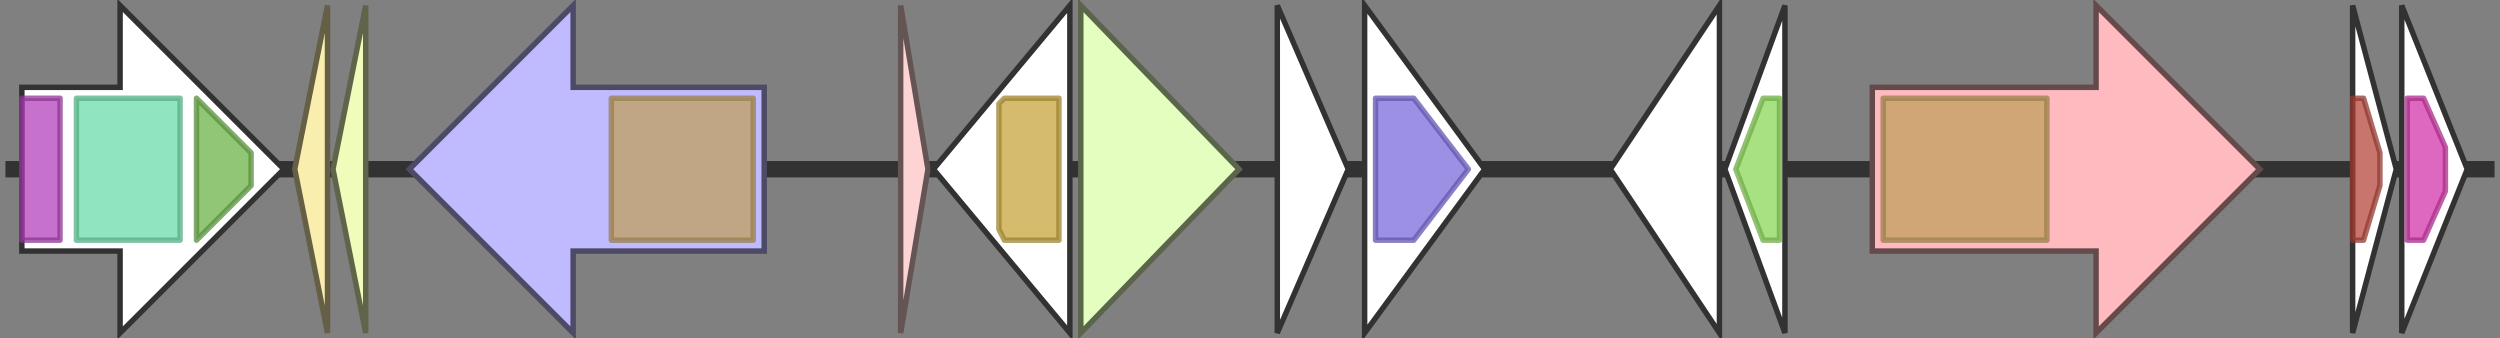 <svg version="1.1" baseProfile="full" xmlns="http://www.w3.org/2000/svg" width="458" height="62">
	<rect width="100%" height="100%" fill="#808080" stroke="none"/>
	<line x1="1" y1="31" x2="457" y2="31" style="stroke:rgb(50,50,50); stroke-width:3 "/>
	<g>
		<polygon class="NoName" points="315,16 315,16 315,1 295,31 315,61 315,46 315,46" fill="rgb(255,255,255)" fill-opacity="1.0" stroke="rgb(50,50,50)" stroke-width="1" />
	</g>
	<g>
		<polygon class="NoName" points="327,16 327,16 327,1 316,31 327,61 327,46 327,46" fill="rgb(255,255,255)" fill-opacity="1.0" stroke="rgb(50,50,50)" stroke-width="1" />
		<g>
			<title>PF08869</title>
			<polygon class="PF08869" points="318,31 323,18 326,18 326,44 323,44" stroke-linejoin="round" width="10" height="26" fill="rgb(139,215,88)" stroke="rgb(111,172,70)" stroke-width="1" opacity="0.75" />
		</g>
	</g>
	<g>
		<title>acyG</title>
		<polygon class="acyG" points="343,16 384,16 384,1 414,31 384,61 384,46 343,46" fill="rgb(254,186,190)" fill-opacity="1.0" stroke="rgb(101,74,76)" stroke-width="1" />
		<g>
			<title>PF00082</title>
			<rect class="PF00082" x="345" y="18" stroke-linejoin="round" width="30" height="26" fill="rgb(193,159,94)" stroke="rgb(154,127,75)" stroke-width="1" opacity="0.75" />
		</g>
	</g>
	<g>
		<polygon class="NoName" points="431,16 431,16 431,1 439,31 431,61 431,46 431,46" fill="rgb(255,255,255)" fill-opacity="1.0" stroke="rgb(50,50,50)" stroke-width="1" />
		<g>
			<title>PF00886</title>
			<polygon class="PF00886" points="431,18 433,18 436,28 436,34 433,44 431,44" stroke-linejoin="round" width="5" height="26" fill="rgb(180,71,61)" stroke="rgb(144,56,48)" stroke-width="1" opacity="0.75" />
		</g>
	</g>
	<g>
		<polygon class="NoName" points="440,16 440,16 440,1 452,31 440,61 440,46 440,46" fill="rgb(255,255,255)" fill-opacity="1.0" stroke="rgb(50,50,50)" stroke-width="1" />
		<g>
			<title>PF13083</title>
			<polygon class="PF13083" points="441,18 444,18 448,27 448,35 444,44 441,44" stroke-linejoin="round" width="7" height="26" fill="rgb(210,54,170)" stroke="rgb(168,43,136)" stroke-width="1" opacity="0.75" />
		</g>
	</g>
	<g>
		<polygon class="NoName" points="4,16 22,16 22,1 52,31 22,61 22,46 4,46" fill="rgb(255,255,255)" fill-opacity="1.0" stroke="rgb(50,50,50)" stroke-width="1" />
		<g>
			<title>PF02881</title>
			<rect class="PF02881" x="4" y="18" stroke-linejoin="round" width="7" height="26" fill="rgb(179,66,186)" stroke="rgb(143,52,148)" stroke-width="1" opacity="0.75" />
		</g>
		<g>
			<title>PF00448</title>
			<rect class="PF00448" x="14" y="18" stroke-linejoin="round" width="19" height="26" fill="rgb(107,219,168)" stroke="rgb(85,175,134)" stroke-width="1" opacity="0.75" />
		</g>
		<g>
			<title>PF02978</title>
			<polygon class="PF02978" points="36,18 36,18 46,28 46,34 36,44 36,44" stroke-linejoin="round" width="10" height="26" fill="rgb(109,179,74)" stroke="rgb(87,143,59)" stroke-width="1" opacity="0.75" />
		</g>
	</g>
	<g>
		<title>acyC</title>
		<polygon class="acyC" points="60,16 60,16 60,1 54,31 60,61 60,46 60,46" fill="rgb(250,238,175)" fill-opacity="1.0" stroke="rgb(100,95,69)" stroke-width="1" />
	</g>
	<g>
		<title>acyB</title>
		<polygon class="acyB" points="67,16 67,16 67,1 61,31 67,61 67,46 67,46" fill="rgb(239,252,186)" fill-opacity="1.0" stroke="rgb(95,100,74)" stroke-width="1" />
	</g>
	<g>
		<title>acyA</title>
		<polygon class="acyA" points="140,16 105,16 105,1 75,31 105,61 105,46 140,46" fill="rgb(192,186,254)" fill-opacity="1.0" stroke="rgb(76,74,101)" stroke-width="1" />
		<g>
			<title>PF00082</title>
			<rect class="PF00082" x="112" y="18" stroke-linejoin="round" width="26" height="26" fill="rgb(193,159,94)" stroke="rgb(154,127,75)" stroke-width="1" opacity="0.75" />
		</g>
	</g>
	<g>
		<title>acyE</title>
		<polygon class="acyE" points="165,16 165,16 165,1 170,31 165,61 165,46 165,46" fill="rgb(253,211,211)" fill-opacity="1.0" stroke="rgb(101,84,84)" stroke-width="1" />
	</g>
	<g>
		<polygon class="NoName" points="196,16 196,16 196,1 171,31 196,61 196,46 196,46" fill="rgb(255,255,255)" fill-opacity="1.0" stroke="rgb(50,50,50)" stroke-width="1" />
		<g>
			<title>PF01797</title>
			<polygon class="PF01797" points="183,19 184,18 194,18 194,44 184,44 183,42" stroke-linejoin="round" width="11" height="26" fill="rgb(198,164,60)" stroke="rgb(158,131,47)" stroke-width="1" opacity="0.75" />
		</g>
	</g>
	<g>
		<title>acyF</title>
		<polygon class="acyF" points="198,16 198,16 198,1 227,31 198,61 198,46 198,46" fill="rgb(227,254,190)" fill-opacity="1.0" stroke="rgb(90,101,76)" stroke-width="1" />
	</g>
	<g>
		<polygon class="NoName" points="234,16 234,16 234,1 247,31 234,61 234,46 234,46" fill="rgb(255,255,255)" fill-opacity="1.0" stroke="rgb(50,50,50)" stroke-width="1" />
	</g>
	<g>
		<polygon class="NoName" points="250,16 250,16 250,1 272,31 250,61 250,46 250,46" fill="rgb(255,255,255)" fill-opacity="1.0" stroke="rgb(50,50,50)" stroke-width="1" />
		<g>
			<title>PF05685</title>
			<polygon class="PF05685" points="252,18 259,18 269,31 269,31 259,44 252,44" stroke-linejoin="round" width="17" height="26" fill="rgb(123,107,219)" stroke="rgb(98,85,175)" stroke-width="1" opacity="0.75" />
		</g>
	</g>
</svg>
